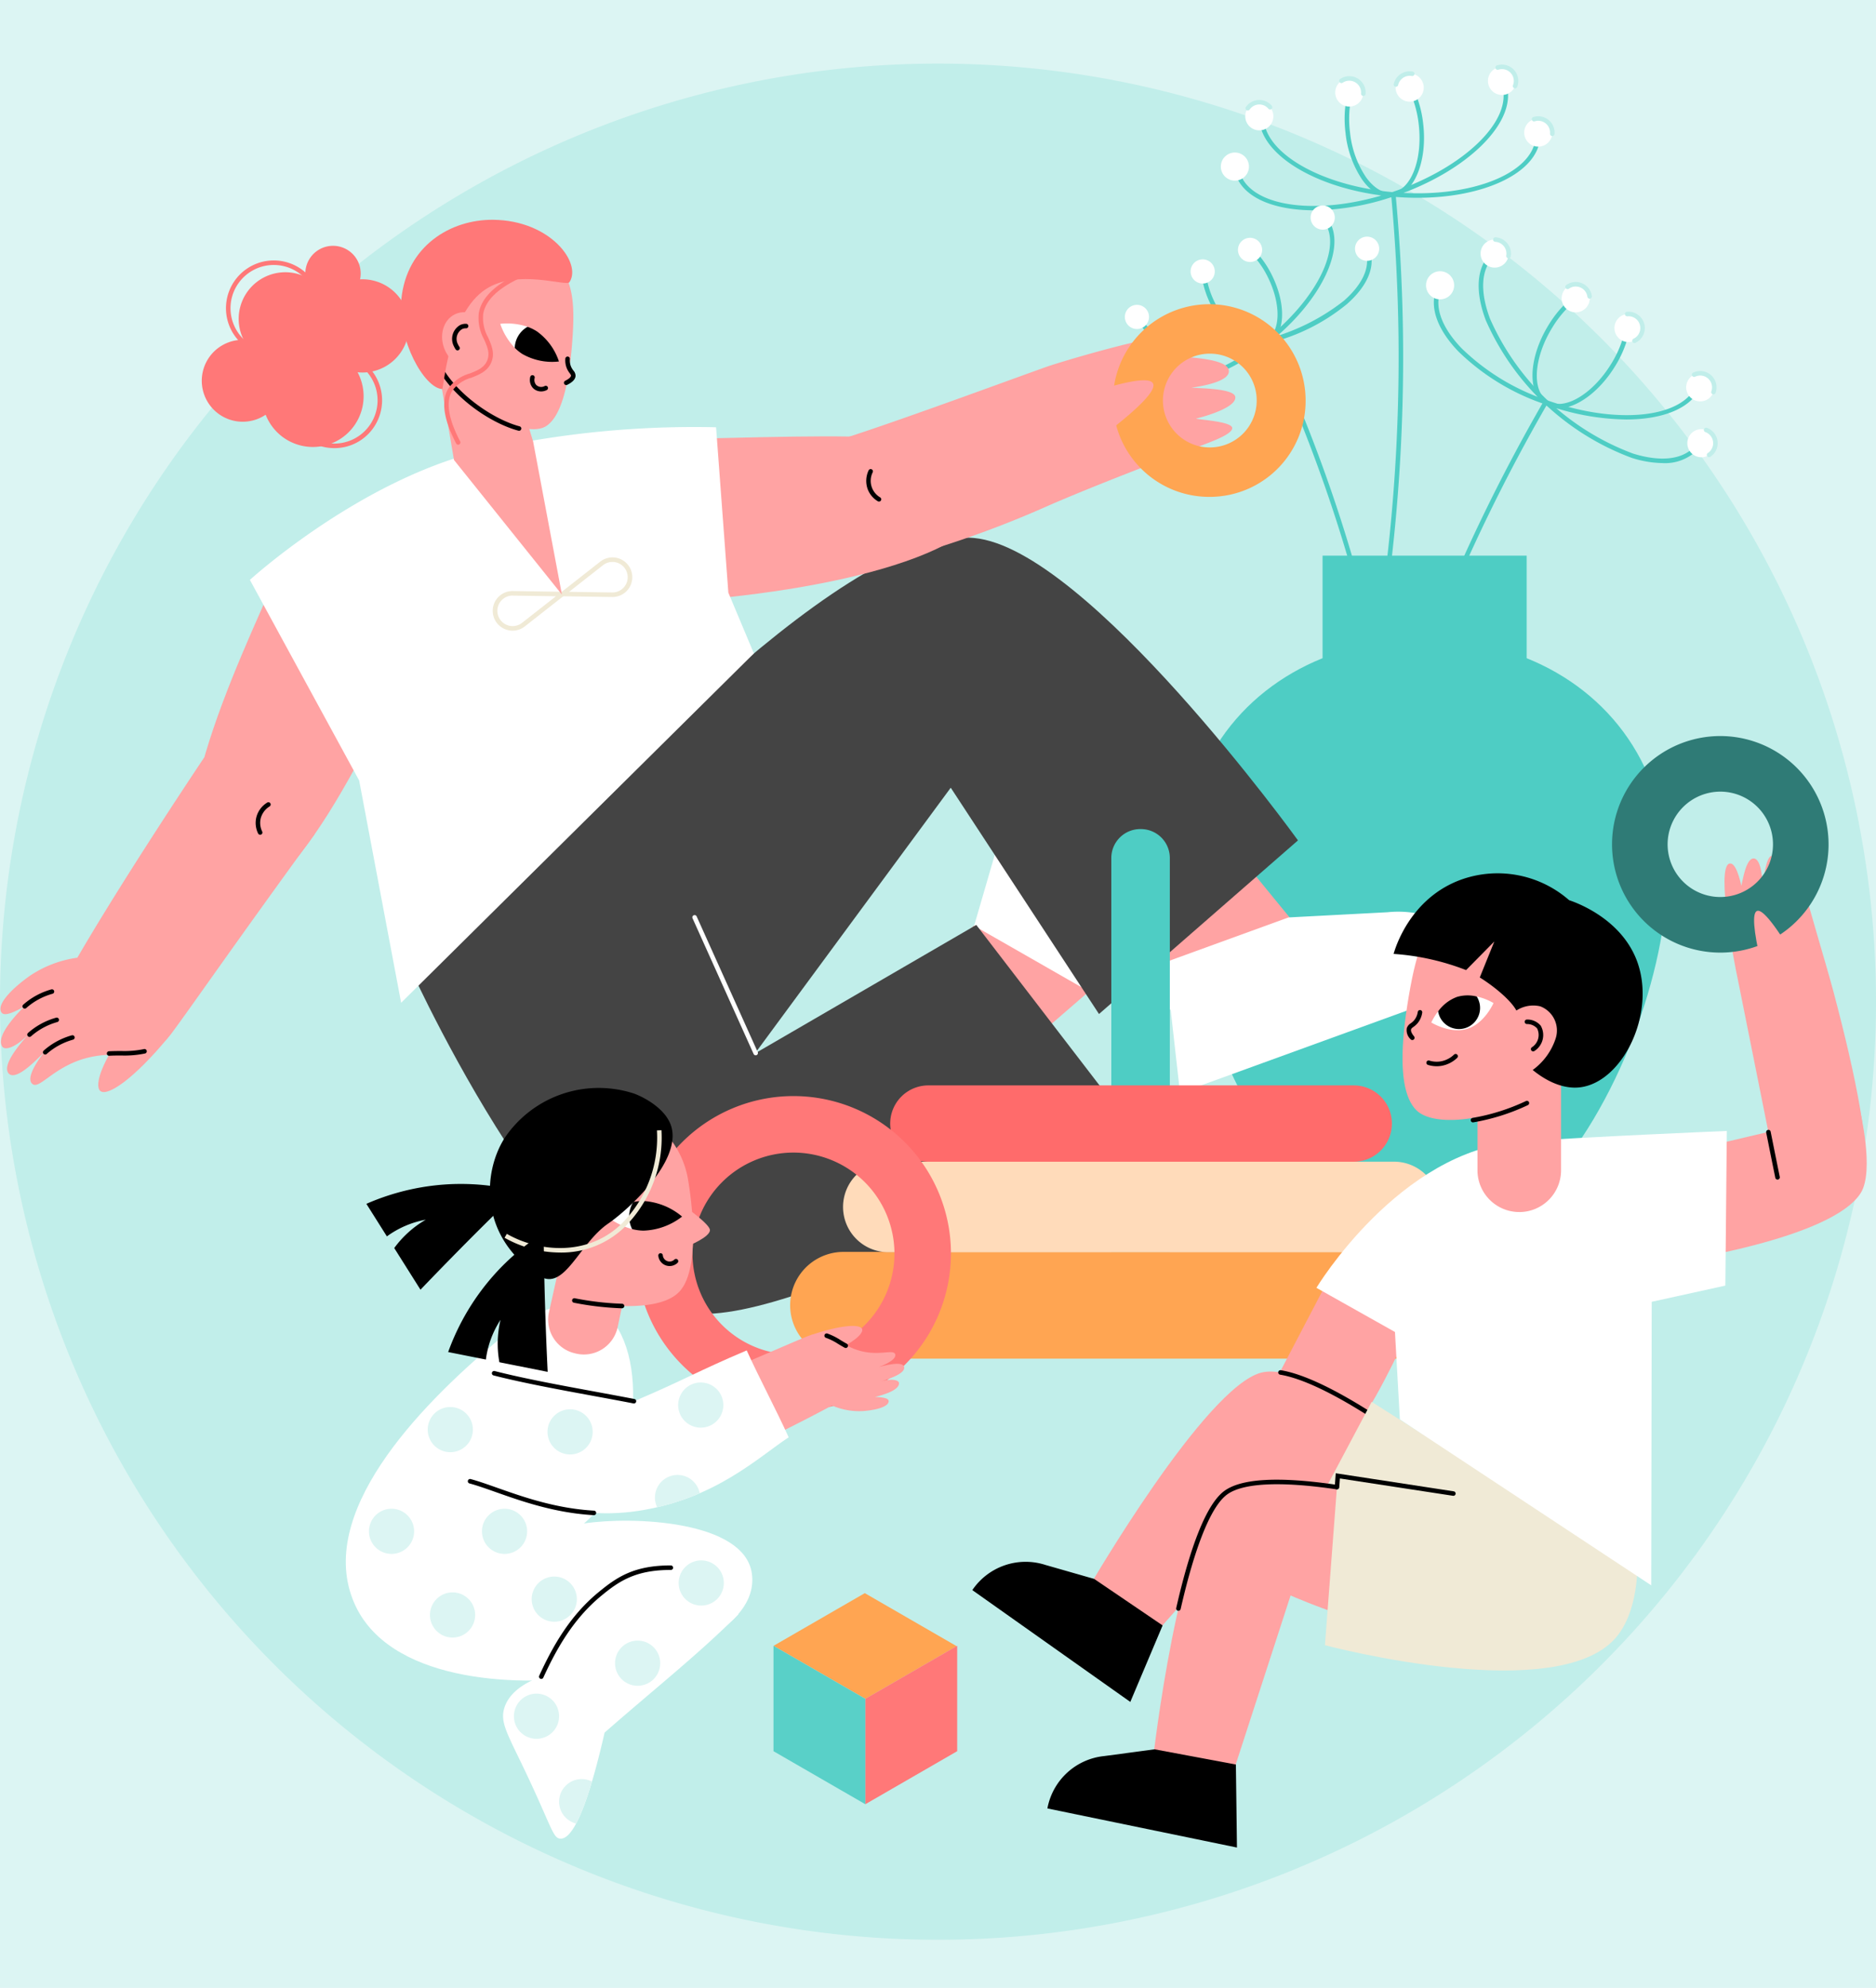 <svg xmlns="http://www.w3.org/2000/svg" xmlns:xlink="http://www.w3.org/1999/xlink" width="295" height="312.565" viewBox="0 0 295 312.565">
  <defs>
    <clipPath id="clip-path">
      <rect id="Rectángulo_405084" data-name="Rectángulo 405084" width="295" height="295" fill="none"/>
    </clipPath>
    <clipPath id="clip-path-2">
      <path id="Trazado_892951" data-name="Trazado 892951" d="M360.878,1215.308c-12.381,10.409-28.276,27.065-22.232,40.991,4.146,9.554,16.965,12.247,27.925,12.2a7.73,7.73,0,0,0-4.3,4.247c-.737,2.277.427,4.05,3.242,9.958,4.158,8.724,4.36,10.605,5.558,10.653,1.266.05,3.591-1.946,6.948-16.674,7.063-6.2,13.956-11.689,19.8-17.385q.478-.435.9-.887c.111-.111.225-.221.335-.332l-.019-.023a7.93,7.93,0,0,0,2.142-6.385c-1.158-8.337-18.758-9.032-26.4-7.874a14.856,14.856,0,0,0,1.674-1.658,33.4,33.4,0,0,0,6.818-.315c12.164-1.841,18.985-8.5,23.7-11.574-2.059-4.529-4.542-9.135-6.6-13.664-7.719,3.268-10,4.722-17.716,7.99l-.156-.03c.176-5.907-1.3-11.409-4.707-14.1a6.459,6.459,0,0,0-4.146-1.273c-2.756,0-6.938,1.242-12.76,6.137" transform="translate(-337.321 -1209.171)" fill="none"/>
    </clipPath>
  </defs>
  <g id="Grupo_1107549" data-name="Grupo 1107549" transform="translate(-705 -913)">
    <path id="Trazado_876484" data-name="Trazado 876484" d="M0,0H295V312.565H0Z" transform="translate(705 913)" fill="#dcf5f3"/>
    <g id="Grupo_1106769" data-name="Grupo 1106769" transform="translate(705 923)">
      <g id="Grupo_1106764" data-name="Grupo 1106764">
        <g id="Grupo_1106763" data-name="Grupo 1106763" clip-path="url(#clip-path)">
          <path id="Trazado_892830" data-name="Trazado 892830" d="M295,147.5A147.5,147.5,0,1,1,147.5,0,147.5,147.5,0,0,1,295,147.5" fill="#c1eeea"/>
          <path id="Trazado_892831" data-name="Trazado 892831" d="M1253.229,60.71c-1.214,0-2.457-.052-3.72-.16-12.172-1.041-21.649-6.873-21.126-13a.352.352,0,0,1,.384-.324.355.355,0,0,1,.324.384c-.49,5.738,8.7,11.226,20.478,12.233s21.767-2.842,22.257-8.58a.355.355,0,1,1,.708.061c-.469,5.493-8.815,9.387-19.305,9.387" transform="translate(-1030.348 -39.61)" fill="#4ecdc4"/>
          <path id="Trazado_892832" data-name="Trazado 892832" d="M1217.69,38.315c-6.3,0-11.116-1.969-12.34-5.616a.356.356,0,0,1,.674-.226c1.833,5.46,12.561,6.8,23.913,2.988s19.1-11.354,17.264-16.814a.355.355,0,0,1,.674-.226c1.958,5.831-5.988,13.778-17.712,17.714a39.856,39.856,0,0,1-12.473,2.18" transform="translate(-1011.029 -15.248)" fill="#4ecdc4"/>
          <path id="Trazado_892833" data-name="Trazado 892833" d="M1318.778,38.291c-1.53,0-3.055-.965-4.336-2.759a16.156,16.156,0,0,1-2.625-7.375,17.648,17.648,0,0,1,.258-5.932.355.355,0,1,1,.693.159,16.936,16.936,0,0,0-.245,5.69,15.444,15.444,0,0,0,2.5,7.045c1.243,1.74,2.7,2.607,4.1,2.441,2.978-.352,4.864-5.181,4.2-10.764a16.75,16.75,0,0,0-1.667-5.676.355.355,0,1,1,.631-.327,17.469,17.469,0,0,1,1.742,5.919c.707,5.972-1.458,11.155-4.826,11.553a3.649,3.649,0,0,1-.427.025" transform="translate(-1100.236 -17.28)" fill="#4ecdc4"/>
          <path id="Trazado_892834" data-name="Trazado 892834" d="M1195.3,89.137a2.21,2.21,0,1,1-2.014-2.391,2.21,2.21,0,0,1,2.014,2.391" transform="translate(-998.912 -72.756)" fill="#fff"/>
          <path id="Trazado_892835" data-name="Trazado 892835" d="M1219.138,40.091a2.21,2.21,0,1,1-2.014-2.391,2.21,2.21,0,0,1,2.014,2.391" transform="translate(-1018.909 -31.616)" fill="#fff"/>
          <path id="Trazado_892836" data-name="Trazado 892836" d="M1306.9,16.868a2.211,2.211,0,1,1-2.014-2.391,2.211,2.211,0,0,1,2.014,2.391" transform="translate(-1092.521 -12.137)" fill="#fff"/>
          <path id="Trazado_892837" data-name="Trazado 892837" d="M1365.8,12.1a2.21,2.21,0,1,1-2.014-2.391A2.21,2.21,0,0,1,1365.8,12.1" transform="translate(-1141.926 -8.135)" fill="#fff"/>
          <path id="Trazado_892838" data-name="Trazado 892838" d="M1455.869,5.582a2.21,2.21,0,1,1-2.014-2.391,2.21,2.21,0,0,1,2.014,2.391" transform="translate(-1217.478 -2.67)" fill="#fff"/>
          <path id="Trazado_892839" data-name="Trazado 892839" d="M1491.247,55.974a2.21,2.21,0,1,1-2.014-2.391,2.21,2.21,0,0,1,2.014,2.391" transform="translate(-1247.153 -44.939)" fill="#fff"/>
          <path id="Trazado_892840" data-name="Trazado 892840" d="M1332.618,205.467a.356.356,0,0,1-.349-.424,277.863,277.863,0,0,0,3.989-78.8.355.355,0,0,1,.708-.065,278.538,278.538,0,0,1-4,79.006.356.356,0,0,1-.349.287" transform="translate(-1117.498 -105.563)" fill="#4ecdc4"/>
          <path id="Trazado_892841" data-name="Trazado 892841" d="M1310.018,15.375h-.03a.355.355,0,0,1-.324-.384,1.855,1.855,0,0,0-2.9-1.685.355.355,0,0,1-.4-.585,2.566,2.566,0,0,1,4.014,2.33.355.355,0,0,1-.354.325" transform="translate(-1095.641 -10.289)" fill="#c1eeea"/>
          <path id="Trazado_892842" data-name="Trazado 892842" d="M1359.875,9.927a.363.363,0,0,1-.078-.009.356.356,0,0,1-.269-.425,2.576,2.576,0,0,1,2.721-1.99q.128.011.251.034a.355.355,0,1,1-.13.7c-.059-.011-.12-.019-.182-.025a1.862,1.862,0,0,0-1.968,1.438.355.355,0,0,1-.346.277" transform="translate(-1140.361 -6.286)" fill="#c1eeea"/>
          <path id="Trazado_892843" data-name="Trazado 892843" d="M1461.818,4.708a.356.356,0,0,1-.331-.485,1.863,1.863,0,0,0,.121-.521,1.857,1.857,0,0,0-2.422-1.923.355.355,0,1,1-.22-.676,2.568,2.568,0,0,1,3.182,3.379.355.355,0,0,1-.331.226" transform="translate(-1223.572 -0.82)" fill="#c1eeea"/>
          <path id="Trazado_892844" data-name="Trazado 892844" d="M1497.342,54.48h-.031a.355.355,0,0,1-.324-.384,1.856,1.856,0,0,0-2.422-1.923.356.356,0,0,1-.22-.676,2.567,2.567,0,0,1,3.35,2.659.355.355,0,0,1-.353.325" transform="translate(-1253.247 -43.089)" fill="#c1eeea"/>
          <path id="Trazado_892845" data-name="Trazado 892845" d="M1215.341,37.144a.355.355,0,0,1-.291-.559,2.575,2.575,0,0,1,2.323-1.088,2.548,2.548,0,0,1,1.744.9.355.355,0,1,1-.543.458,1.843,1.843,0,0,0-1.261-.653,1.864,1.864,0,0,0-1.68.787.355.355,0,0,1-.292.152" transform="translate(-1019.128 -29.767)" fill="#c1eeea"/>
          <path id="Trazado_892846" data-name="Trazado 892846" d="M1120.086,198.386a23.927,23.927,0,0,1-4.708-.439c-4.009-.808-6.59-2.647-7.266-5.179a.355.355,0,1,1,.687-.183c.6,2.257,2.989,3.914,6.72,4.665a33.279,33.279,0,0,0,25.283-6.755c2.858-2.512,4.1-5.138,3.5-7.4a.355.355,0,1,1,.687-.183c.676,2.531-.643,5.413-3.715,8.112a30.921,30.921,0,0,1-12.236,6.12,35.055,35.055,0,0,1-8.949,1.237" transform="translate(-929.472 -153.209)" fill="#4ecdc4"/>
          <path id="Trazado_892847" data-name="Trazado 892847" d="M1111.912,176.508c-2.388,0-4.326-.7-5.492-2.173a.355.355,0,1,1,.557-.442c3.057,3.855,12.084,1.806,20.123-4.567s12.095-14.7,9.039-18.551a.355.355,0,1,1,.557-.442c3.3,4.162-.807,12.932-9.154,19.549-5.4,4.278-11.264,6.624-15.63,6.625" transform="translate(-927.998 -125.987)" fill="#4ecdc4"/>
          <path id="Trazado_892848" data-name="Trazado 892848" d="M1180.937,194.418c-2.5,0-5.528-2.486-7.479-6.382a15.2,15.2,0,0,1-1.526-4.885.355.355,0,1,1,.705-.086,14.478,14.478,0,0,0,1.457,4.653c2.149,4.294,5.752,6.859,8.031,5.718s2.384-5.562.235-9.856a14.343,14.343,0,0,0-2.991-4.086.355.355,0,0,1,.483-.522,15.063,15.063,0,0,1,3.144,4.289c2.364,4.723,2.121,9.472-.553,10.81a3.329,3.329,0,0,1-1.506.346" transform="translate(-983.012 -150.042)" fill="#4ecdc4"/>
          <path id="Trazado_892849" data-name="Trazado 892849" d="M1096.055,283.3a1.9,1.9,0,1,1-2.325-1.344,1.9,1.9,0,0,1,2.325,1.344" transform="translate(-916.236 -236.446)" fill="#fff"/>
          <path id="Trazado_892850" data-name="Trazado 892850" d="M1101.015,236.713a1.9,1.9,0,1,1-2.325-1.344,1.9,1.9,0,0,1,2.325,1.344" transform="translate(-920.397 -197.372)" fill="#fff"/>
          <path id="Trazado_892851" data-name="Trazado 892851" d="M1165.156,192.355a1.9,1.9,0,1,1-2.325-1.344,1.9,1.9,0,0,1,2.325,1.344" transform="translate(-974.198 -160.165)" fill="#fff"/>
          <path id="Trazado_892852" data-name="Trazado 892852" d="M1211.357,171.323a1.9,1.9,0,1,1-2.325-1.344,1.9,1.9,0,0,1,2.325,1.344" transform="translate(-1012.952 -142.523)" fill="#fff"/>
          <path id="Trazado_892853" data-name="Trazado 892853" d="M1282.237,139.792a1.9,1.9,0,1,1-2.325-1.344,1.9,1.9,0,0,1,2.325,1.344" transform="translate(-1072.406 -116.075)" fill="#fff"/>
          <path id="Trazado_892854" data-name="Trazado 892854" d="M1325.52,170.193a1.9,1.9,0,1,1-2.325-1.344,1.9,1.9,0,0,1,2.325,1.344" transform="translate(-1108.711 -141.576)" fill="#fff"/>
          <path id="Trazado_892855" data-name="Trazado 892855" d="M1255.044,334.306a.355.355,0,0,1-.351-.3,238.622,238.622,0,0,0-19.754-64.826.355.355,0,1,1,.644-.3A239.342,239.342,0,0,1,1255.4,333.9a.356.356,0,0,1-.3.406.375.375,0,0,1-.055,0" transform="translate(-1035.836 -225.361)" fill="#4ecdc4"/>
          <path id="Trazado_892856" data-name="Trazado 892856" d="M1428.91,239.58a38.479,38.479,0,0,1-12.83-2.417,35.937,35.937,0,0,1-13.56-8.3c-3.278-3.42-4.517-6.872-3.488-9.718a.355.355,0,1,1,.669.241c-.932,2.579.252,5.77,3.333,8.985a35.217,35.217,0,0,0,13.288,8.124c11.121,4.018,21.761,2.88,23.718-2.537a.355.355,0,0,1,.668.242c-1.268,3.51-5.836,5.38-11.8,5.38" transform="translate(-1173.21 -183.621)" fill="#4ecdc4"/>
          <path id="Trazado_892857" data-name="Trazado 892857" d="M1471.311,218.355a16.54,16.54,0,0,1-4.85-.819,40.441,40.441,0,0,1-22.943-21.626c-1.685-4.478-1.469-8.157.608-10.36a.355.355,0,0,1,.517.487c-1.881,2-2.044,5.412-.46,9.623a39.74,39.74,0,0,0,22.488,21.2c4.3,1.333,7.7.968,9.579-1.027a.355.355,0,0,1,.517.488,7.22,7.22,0,0,1-5.456,2.037" transform="translate(-1209.877 -155.544)" fill="#4ecdc4"/>
          <path id="Trazado_892858" data-name="Trazado 892858" d="M1498.974,243.769a3.807,3.807,0,0,1-2.018-.54c-2.891-1.771-2.687-7.385.454-12.512a17.471,17.471,0,0,1,4.059-4.646.355.355,0,0,1,.437.561,16.761,16.761,0,0,0-3.89,4.457c-2.937,4.794-3.246,9.968-.688,11.535s7.027-1.059,9.964-5.852a16.945,16.945,0,0,0,2.16-5.27.355.355,0,0,1,.7.146,17.662,17.662,0,0,1-2.25,5.5c-2.492,4.068-6.1,6.627-8.923,6.627" transform="translate(-1253.931 -189.564)" fill="#4ecdc4"/>
          <path id="Trazado_892859" data-name="Trazado 892859" d="M1646.078,358.013a2.21,2.21,0,1,0,2.83-1.328,2.21,2.21,0,0,0-2.83,1.328" transform="translate(-1380.616 -299.076)" fill="#fff"/>
          <path id="Trazado_892860" data-name="Trazado 892860" d="M1644.959,303.492a2.211,2.211,0,1,0,2.83-1.328,2.21,2.21,0,0,0-2.83,1.328" transform="translate(-1379.677 -253.343)" fill="#fff"/>
          <path id="Trazado_892861" data-name="Trazado 892861" d="M1574.981,245.663a2.21,2.21,0,1,0,2.83-1.328,2.211,2.211,0,0,0-2.83,1.328" transform="translate(-1320.98 -204.837)" fill="#fff"/>
          <path id="Trazado_892862" data-name="Trazado 892862" d="M1523.489,216.673a2.21,2.21,0,1,0,2.83-1.328,2.21,2.21,0,0,0-2.83,1.328" transform="translate(-1277.788 -180.52)" fill="#fff"/>
          <path id="Trazado_892863" data-name="Trazado 892863" d="M1391.193,204a2.21,2.21,0,1,0,2.83-1.328,2.21,2.21,0,0,0-2.83,1.328" transform="translate(-1166.819 -169.892)" fill="#fff"/>
          <path id="Trazado_892864" data-name="Trazado 892864" d="M1323.4,402.437a.356.356,0,0,1-.346-.44,278.562,278.562,0,0,1,29.443-73.424.356.356,0,0,1,.616.356,277.818,277.818,0,0,0-29.368,73.237.355.355,0,0,1-.345.271" transform="translate(-1109.77 -275.458)" fill="#4ecdc4"/>
          <path id="Trazado_892865" data-name="Trazado 892865" d="M1444.417,173.05a2.21,2.21,0,1,0,2.83-1.328,2.21,2.21,0,0,0-2.83,1.328" transform="translate(-1211.463 -143.929)" fill="#fff"/>
          <path id="Trazado_892866" data-name="Trazado 892866" d="M1662.935,359.8a.355.355,0,0,1-.2-.652,1.856,1.856,0,0,0-.39-3.294.355.355,0,0,1,.241-.669,2.566,2.566,0,0,1,.539,4.557.354.354,0,0,1-.195.058" transform="translate(-1394.178 -297.914)" fill="#c1eeea"/>
          <path id="Trazado_892867" data-name="Trazado 892867" d="M1653.887,303.5a.356.356,0,0,1-.334-.476,1.855,1.855,0,0,0-2.533-2.309.356.356,0,1,1-.3-.644,2.566,2.566,0,0,1,3.5,3.195.356.356,0,0,1-.334.235" transform="translate(-1384.447 -251.49)" fill="#c1eeea"/>
          <path id="Trazado_892868" data-name="Trazado 892868" d="M1586.558,246.921a.356.356,0,0,1-.151-.677,1.855,1.855,0,0,0-.965-3.526.355.355,0,0,1-.068-.707,2.566,2.566,0,0,1,1.335,4.877.354.354,0,0,1-.151.034" transform="translate(-1329.538 -202.987)" fill="#c1eeea"/>
          <path id="Trazado_892869" data-name="Trazado 892869" d="M1530.734,215.636a.356.356,0,0,1-.352-.307,1.855,1.855,0,0,0-2.916-1.26.355.355,0,0,1-.412-.579,2.567,2.567,0,0,1,4.033,1.743.356.356,0,0,1-.353.4" transform="translate(-1280.764 -178.675)" fill="#c1eeea"/>
          <path id="Trazado_892870" data-name="Trazado 892870" d="M1458.908,172.7a.368.368,0,0,1-.062-.005.356.356,0,0,1-.289-.411,1.858,1.858,0,0,0-1.735-2.169.355.355,0,1,1,.036-.71,2.568,2.568,0,0,1,2.4,3,.355.355,0,0,1-.35.294" transform="translate(-1221.697 -142.094)" fill="#c1eeea"/>
          <path id="Trazado_892871" data-name="Trazado 892871" d="M1209.7,579.26c11.678-12.3,19.575-33.974,19.575-49.443,0-16.566-9.061-28.488-22.119-33.753V479.941h-32.094v16.123c-13.059,5.265-22.119,17.187-22.119,33.753,0,15.469,7.9,37.144,19.575,49.443Z" transform="translate(-967.089 -402.573)" fill="#4ecdc4"/>
          <path id="Trazado_892872" data-name="Trazado 892872" d="M909.465,810.807l-10.381-16.7-20.6,17.181,13.052,15.058Z" transform="translate(-736.874 -666.094)" fill="#ffa3a3"/>
          <path id="Trazado_892873" data-name="Trazado 892873" d="M1001.695,743.822l-45.689-26.136-5.784,19.873,17.9,10.239,15.2,3.456A16.178,16.178,0,0,0,1001.695,743.822Z" transform="translate(-797.043 -601.993)" fill="#fff"/>
          <path id="Trazado_892874" data-name="Trazado 892874" d="M1113.227,753.976l-13.073,14.691-17.371-20.436,15.424-12.617Z" transform="translate(-908.237 -617.032)" fill="#ffa3a3"/>
          <path id="Trazado_892875" data-name="Trazado 892875" d="M1188.518,837.869l-49.471,17.978-2.317-20.567,19.381-7.043,15.569-.818A16.178,16.178,0,0,1,1188.518,837.869Z" transform="translate(-953.486 -693.984)" fill="#fff"/>
          <path id="Trazado_892876" data-name="Trazado 892876" d="M531.628,512.751s45.934-52.3,67.485-50.307c17.817,1.649,50.92,47.546,50.92,47.546l-31.288,27.3-23.313-35.583-34.356,46.626Z" transform="translate(-445.928 -387.851)" fill="#444"/>
          <path id="Trazado_892877" data-name="Trazado 892877" d="M393.039,725.8s23.785,53.946,45.245,56.709c17.741,2.284,69.812-28.625,69.812-28.625L483.2,721.464l-34.694,20.146-19.333-42.95Z" transform="translate(-329.68 -586.035)" fill="#444"/>
          <path id="Trazado_892878" data-name="Trazado 892878" d="M685.282,852.5a.356.356,0,0,1-.324-.209l-9.611-21.351a.356.356,0,0,1,.648-.292L685.606,852a.355.355,0,0,1-.178.47.351.351,0,0,1-.145.031" transform="translate(-566.453 -696.571)" fill="#fff"/>
          <path id="Trazado_892879" data-name="Trazado 892879" d="M818.888,277.873c9.152-2.891,30.368-10.767,32.469-11.453,3.929-1.283,25.191-7.621,26.438-4.652.6,1.419-3.445,2.825-4.825,3.26,1.288.2,6.316.421,6.549,2.13.273,2.008-5.759,2.659-5.846,2.728,1.328.068,6.63.125,6.855,1.4.292,1.658-4.656,3.085-6.158,3.443.206.167,5.542.428,5.678,1.451.151,1.133-4.431,2.574-6.193,3.313-3.49,1.143-16.812,6.311-23.165,9.129a161.494,161.494,0,0,1-28.09,9.462s-6.538-15.887-3.712-20.212" transform="translate(-686.287 -218.914)" fill="#ffa3a3"/>
          <path id="Trazado_892880" data-name="Trazado 892880" d="M1102.575,264.985a15.148,15.148,0,1,1,14.993-15.147,15.088,15.088,0,0,1-14.993,15.147m0-22.519a7.372,7.372,0,1,0,7.3,7.371,7.342,7.342,0,0,0-7.3-7.371" transform="translate(-912.261 -196.858)" fill="#ffa552"/>
          <path id="Trazado_892881" data-name="Trazado 892881" d="M1065.721,310.722c7.307-2.348,9.154-2.033,9.513-1.359.38.715-.479,2.655-8.38,8.607Z" transform="translate(-893.924 -259.082)" fill="#ffa3a3"/>
          <path id="Trazado_892882" data-name="Trazado 892882" d="M49.8,688.832c-12.769,17.519-19.55,27.375-22.4,31.182a8.752,8.752,0,0,1-1.724,1.8c-3.346,2.59-6.547.935-11.308,2.054-5.4,1.269-7.726,5.042-8.862,4.2-.791-.589-.315-2.259,1.817-5.034h0c-1.862,1.923-4.5,4.42-5.561,3.388-1.16-1.257,1.6-4.555,3.361-6.469-2.136,2.317-3.965,2.909-4.413,2.186-.7-1.138.534-3.32,3.476-6.272h0c-2.6,1.471-3.451,1.44-3.691.7-.438-1.342,2.027-3.724,4.528-5.5a17.694,17.694,0,0,1,7.513-2.88h0c7.671-13.2,19.966-31.508,19.966-31.508L49.8,688.832" transform="translate(-0.374 -567.604)" fill="#ffa3a3"/>
          <path id="Trazado_892883" data-name="Trazado 892883" d="M98.522,951.287c-2.944,4.635-3.024,6.931-2.274,7.374,1.26.745,5.394-2.183,10.55-8.415-2.332.083-5.944.958-8.275,1.041" transform="translate(-80.398 -797.064)" fill="#ffa3a3"/>
          <path id="Trazado_892884" data-name="Trazado 892884" d="M104.627,962.254a.355.355,0,0,1-.017-.71c.666-.033,1.3-.037,1.909-.04a15.207,15.207,0,0,0,3.583-.3.355.355,0,0,1,.173.689,15.707,15.707,0,0,1-3.752.317c-.6,0-1.227.007-1.878.039h-.018" transform="translate(-87.463 -806.25)"/>
          <path id="Trazado_892885" data-name="Trazado 892885" d="M42.242,950.765a.355.355,0,0,1-.235-.622,11.194,11.194,0,0,1,4.42-2.4.355.355,0,1,1,.19.685,10.49,10.49,0,0,0-4.14,2.247.353.353,0,0,1-.235.089" transform="translate(-35.134 -794.955)"/>
          <path id="Trazado_892886" data-name="Trazado 892886" d="M26.946,933.572a.355.355,0,0,1-.235-.622,11.2,11.2,0,0,1,4.42-2.4.355.355,0,1,1,.19.685,10.487,10.487,0,0,0-4.14,2.247.354.354,0,0,1-.235.089" transform="translate(-22.304 -780.534)"/>
          <path id="Trazado_892887" data-name="Trazado 892887" d="M22.289,905.968a.355.355,0,0,1-.235-.622,11.2,11.2,0,0,1,4.42-2.4.355.355,0,1,1,.19.685,10.486,10.486,0,0,0-4.14,2.247.353.353,0,0,1-.235.089" transform="translate(-18.398 -757.379)"/>
          <path id="Trazado_892888" data-name="Trazado 892888" d="M635.086,364.1c33.718-.644,51.886-2.279,53.291,7.552,1.432,10.02-24.495,16.451-51.13,18.044-1.409-8.073-.74-15.789-2.161-25.6" transform="translate(-532.709 -304.973)" fill="#ffa3a3"/>
          <path id="Trazado_892889" data-name="Trazado 892889" d="M199.069,504.7c-4.907,11.515-20.939,43.994-8.4,49.862,10.375,4.853,24.712-27.393,30.267-38.553L199.069,504.7" transform="translate(-156 -423.345)" fill="#ffa3a3"/>
          <path id="Trazado_892890" data-name="Trazado 892890" d="M243.765,378.372s18.027-16.46,37.913-20.639a151.754,151.754,0,0,1,35.394-3.359l1.931,26,4.013,9.558-55.467,54.934-6.6-34.953Z" transform="translate(-204.47 -297.193)" fill="#fff"/>
          <path id="Trazado_892891" data-name="Trazado 892891" d="M551.406,487.857h-.049l-8.8-.132,6.928-5.432a3.114,3.114,0,1,1,1.924,5.564m-6.831-.813,6.793.1h.038a2.4,2.4,0,1,0-1.485-4.294Z" transform="translate(-455.093 -403.987)" fill="#f0ead6"/>
          <path id="Trazado_892892" data-name="Trazado 892892" d="M483.787,520.713a3.161,3.161,0,0,1-.9-.134,3.114,3.114,0,0,1,.938-6.1l8.8.132-6.927,5.432a3.08,3.08,0,0,1-1.909.667m-.014-5.52a2.4,2.4,0,1,0,1.484,4.294L490.6,515.3l-6.793-.1h-.038" transform="translate(-403.174 -431.547)" fill="#f0ead6"/>
          <path id="Trazado_892893" data-name="Trazado 892893" d="M846.994,400.622a.353.353,0,0,1-.181-.05,3.767,3.767,0,0,1-1.62-1.962,3.863,3.863,0,0,1,.17-2.9.355.355,0,1,1,.639.311,3.016,3.016,0,0,0,1.174,3.939.356.356,0,0,1-.182.661" transform="translate(-708.771 -331.754)"/>
          <path id="Trazado_892894" data-name="Trazado 892894" d="M250.093,725.583a.355.355,0,0,1-.319-.2,3.766,3.766,0,0,1-.289-2.528,3.806,3.806,0,0,1,1.722-2.338.355.355,0,1,1,.367.609,3.138,3.138,0,0,0-1.4,1.895,3.1,3.1,0,0,0,.235,2.048.356.356,0,0,1-.318.513" transform="translate(-209.182 -604.327)"/>
          <path id="Trazado_892895" data-name="Trazado 892895" d="M437.246,257.011l4.524,24.063L424.8,259.909l-3.465-20.444,9.367-3.907Z" transform="translate(-353.412 -197.585)" fill="#ffa3a3"/>
          <path id="Trazado_892896" data-name="Trazado 892896" d="M429.673,174.937c.576-.049,6.095-.433,9.37,3.377,2.437,2.835,2.691,6.44,2.2,12.549-.576,7.195-1.926,11.415-4.016,12.812-3.3,2.206-13.056-2.935-16.67-9.267a14.5,14.5,0,0,1,.635-14.868c2.862-4.443,8.112-4.572,8.48-4.6" transform="translate(-351.292 -146.709)" fill="#ffa3a3"/>
          <path id="Trazado_892897" data-name="Trazado 892897" d="M440.024,305.224a.36.36,0,0,1-.092-.012c-4.059-1.078-9.853-4.817-12.6-9.625a.355.355,0,1,1,.617-.352c2.552,4.471,8.189,8.235,12.162,9.29a.355.355,0,0,1-.091.7" transform="translate(-358.409 -247.492)"/>
          <path id="Trazado_892898" data-name="Trazado 892898" d="M487.979,253.507a10.055,10.055,0,0,0,2.29,3.778c.349.349,2.5-3.134,2.005-3.31a10.12,10.12,0,0,0-4.3-.468" transform="translate(-409.316 -212.592)" fill="#fff"/>
          <path id="Trazado_892899" data-name="Trazado 892899" d="M503.321,261a9.458,9.458,0,0,0,5.758,1.18,9.46,9.46,0,0,0-3.476-4.74,7.15,7.15,0,0,0-1.463-.71,3.956,3.956,0,0,0-2.01,3.3,7.063,7.063,0,0,0,1.191.971" transform="translate(-421.186 -215.343)"/>
          <path id="Trazado_892900" data-name="Trazado 892900" d="M518.661,306.459a1.784,1.784,0,0,1-1.291-.536,1.9,1.9,0,0,1-.414-1.76.355.355,0,1,1,.685.191,1.2,1.2,0,0,0,.241,1.077,1.132,1.132,0,0,0,1.339.18.355.355,0,1,1,.33.63,1.917,1.917,0,0,1-.89.22" transform="translate(-433.569 -254.913)"/>
          <path id="Trazado_892901" data-name="Trazado 892901" d="M552.539,287.958a2.951,2.951,0,0,0,.224,1.4c.284.648.682.848.667,1.255-.01.273-.206.661-1.107,1.111Z" transform="translate(-463.288 -241.539)" fill="#ffa3a3"/>
          <path id="Trazado_892902" data-name="Trazado 892902" d="M550.476,290.234a.355.355,0,0,1-.159-.674c.57-.285.9-.578.911-.806,0-.094-.053-.179-.2-.379a3.527,3.527,0,0,1-.437-.721,3.283,3.283,0,0,1-.253-1.572.355.355,0,1,1,.709.051,2.58,2.58,0,0,0,.2,1.235,2.871,2.871,0,0,0,.357.583,1.268,1.268,0,0,1,.34.828c-.019.525-.446.988-1.3,1.416a.352.352,0,0,1-.158.038" transform="translate(-461.439 -239.69)"/>
          <path id="Trazado_892903" data-name="Trazado 892903" d="M417.594,162.16c-.484.724-8.171-2.155-13.145,1.091-5.972,3.9-6.6,15.726-6.874,15.71-2.8-.157-7.026-7.676-6.422-14.051.8-8.45,7.767-12.624,14.432-12.562,9.055.084,14,6.83,12.009,9.812" transform="translate(-328.05 -127.789)" fill="#ff7878"/>
          <path id="Trazado_892904" data-name="Trazado 892904" d="M438.708,245.3c1.048,2.28.335,4.847-1.592,5.732s-4.339-.245-5.387-2.525-.335-4.846,1.592-5.732,4.339.245,5.387,2.525" transform="translate(-361.728 -203.384)" fill="#ffa3a3"/>
          <path id="Trazado_892905" data-name="Trazado 892905" d="M442,257.966a.355.355,0,0,1-.293-.154,3.056,3.056,0,0,1-.26-.459,2.508,2.508,0,0,1,.983-3.384,2.042,2.042,0,0,1,.926-.185.355.355,0,0,1-.024.71,1.318,1.318,0,0,0-.606.12,1.8,1.8,0,0,0-.635,2.442,2.41,2.41,0,0,0,.2.353.355.355,0,0,1-.293.557" transform="translate(-370.053 -212.872)"/>
          <path id="Trazado_892906" data-name="Trazado 892906" d="M435.523,232.1a.356.356,0,0,1-.315-.19c-1.976-3.763-2.4-6.658-1.254-8.606a6.069,6.069,0,0,1,3.371-2.39c1.23-.485,2.294-.9,2.766-2.063.46-1.13.011-2.151-.509-3.333a6.894,6.894,0,0,1-.815-4.121c.406-2.327,2.45-4.377,6.077-6.093a.355.355,0,1,1,.3.643c-3.406,1.612-5.317,3.487-5.681,5.573a6.239,6.239,0,0,0,.765,3.713c.536,1.219,1.091,2.478.517,3.888-.587,1.441-1.9,1.957-3.163,2.457a5.436,5.436,0,0,0-3.019,2.088c-1.01,1.721-.583,4.385,1.271,7.915a.356.356,0,0,1-.314.521" transform="translate(-363.474 -172.181)" fill="#ff7878"/>
          <path id="Trazado_892907" data-name="Trazado 892907" d="M256.962,287.189a7.975,7.975,0,1,1,11,2.509,7.975,7.975,0,0,1-11-2.509" transform="translate(-214.513 -230.643)" fill="#ff7878"/>
          <path id="Trazado_892908" data-name="Trazado 892908" d="M197.813,279.282a6.44,6.44,0,1,1,8.879,2.026,6.44,6.44,0,0,1-8.879-2.026" transform="translate(-165.096 -225.984)" fill="#ff7878"/>
          <path id="Trazado_892909" data-name="Trazado 892909" d="M233.952,214.74a7.33,7.33,0,1,1,10.106,2.306,7.33,7.33,0,0,1-10.106-2.306" transform="translate(-195.295 -170.703)" fill="#ff7878"/>
          <path id="Trazado_892910" data-name="Trazado 892910" d="M309.178,221.608a7.33,7.33,0,1,1,10.106,2.305,7.33,7.33,0,0,1-10.106-2.305" transform="translate(-258.394 -176.464)" fill="#ff7878"/>
          <path id="Trazado_892911" data-name="Trazado 892911" d="M298.516,184.4a4.353,4.353,0,1,1,6,1.369,4.353,4.353,0,0,1-6-1.369" transform="translate(-249.834 -149.079)" fill="#ff7878"/>
          <path id="Trazado_892912" data-name="Trazado 892912" d="M287.01,296.874a7.513,7.513,0,1,1,6.82-4.337,7.465,7.465,0,0,1-6.82,4.337m.022-14.314a6.8,6.8,0,1,0,6.154,9.676l.322.15-.322-.15a6.8,6.8,0,0,0-6.154-9.676" transform="translate(-234.451 -236.414)" fill="#ff7878"/>
          <path id="Trazado_892913" data-name="Trazado 892913" d="M227.938,207.03a7.513,7.513,0,1,1,6.82-4.337l-.322-.15.322.15a7.523,7.523,0,0,1-6.82,4.337m.022-14.314a6.8,6.8,0,1,0,2.864.637,6.812,6.812,0,0,0-2.864-.637" transform="translate(-184.902 -161.053)" fill="#ff7878"/>
          <path id="Trazado_892914" data-name="Trazado 892914" d="M1088.714,821.025h-.1a4.55,4.55,0,0,1-4.55-4.55V751.191a4.55,4.55,0,0,1,4.55-4.55h.1a4.55,4.55,0,0,1,4.55,4.55v65.284a4.55,4.55,0,0,1-4.55,4.55" transform="translate(-909.31 -626.281)" fill="#4ecdc4"/>
          <path id="Trazado_892915" data-name="Trazado 892915" d="M872.772,1175.827h-93.6a8.394,8.394,0,1,1,0-16.789h93.6a8.394,8.394,0,1,1,0,16.789" transform="translate(-646.526 -972.198)" fill="#ffa552"/>
          <path id="Trazado_892916" data-name="Trazado 892916" d="M909.368,1085.294H830.017a7.117,7.117,0,1,1,0-14.233h79.352a7.117,7.117,0,1,1,0,14.233" transform="translate(-690.247 -898.404)" fill="#ffdbba"/>
          <path id="Trazado_892917" data-name="Trazado 892917" d="M941.274,1008.659H874.38a6,6,0,1,1,0-12h66.893a6,6,0,0,1,0,12" transform="translate(-728.396 -835.997)" fill="#ff6b6b"/>
          <path id="Trazado_892918" data-name="Trazado 892918" d="M645.151,1056.588a24.764,24.764,0,1,1,24.765-24.765,24.793,24.793,0,0,1-24.765,24.765m0-40.643a15.879,15.879,0,1,0,15.879,15.879,15.9,15.9,0,0,0-15.879-15.879" transform="translate(-520.378 -844.719)" fill="#ff7878"/>
          <path id="Trazado_892919" data-name="Trazado 892919" d="M377.783,1210.444c-.628-.495-5.765-4.5-16.906,4.863-12.381,10.409-28.276,27.065-22.232,40.991,5.326,12.274,24.967,13.224,36.591,11.579,12.906-1.827,27.127-7.647,25.938-16.211-1.158-8.337-18.758-9.032-26.4-7.874,8.569-7.179,10.653-27.327,3.011-33.348" transform="translate(-282.944 -1014.25)" fill="#fff"/>
          <path id="Trazado_892920" data-name="Trazado 892920" d="M521.508,1044.054c-3.862,4.1-16.507,1.39-16.507,1.39l-10.338-13.765a14.353,14.353,0,1,1,28.144-5.652s2.634,13.849-1.3,18.028" transform="translate(-414.684 -850.957)" fill="#ffa3a3"/>
          <path id="Trazado_892921" data-name="Trazado 892921" d="M538.706,1101.315l.184.05a5.43,5.43,0,0,0,6.747-4.1l4.141-19.417a5.43,5.43,0,0,0-10.611-2.316l-4.325,19.367a5.43,5.43,0,0,0,3.864,6.421" transform="translate(-448.514 -898.586)" fill="#ffa3a3"/>
          <path id="Trazado_892922" data-name="Trazado 892922" d="M565.914,1205.849h-.01a46.949,46.949,0,0,1-7.559-.877.356.356,0,0,1,.149-.7,46.123,46.123,0,0,0,7.429.861.355.355,0,0,1-.009.711" transform="translate(-468.103 -1010.139)"/>
          <path id="Trazado_892923" data-name="Trazado 892923" d="M667.848,1114.7s3.969,2.777,3.977,3.719c.009,1.125-3.511,2.519-3.511,2.519s-.377-6.247-.466-6.238" transform="translate(-560.189 -935.005)" fill="#ffa3a3"/>
          <path id="Trazado_892924" data-name="Trazado 892924" d="M590.453,1112.467a11.08,11.08,0,0,1,4.393-2.054c.537-.108.387,4.394-.172,4.253a11.1,11.1,0,0,1-4.221-2.2" transform="translate(-495.271 -931.41)" fill="#fff"/>
          <path id="Trazado_892925" data-name="Trazado 892925" d="M616.05,1109.44a7.815,7.815,0,0,0-1.683.157,4.355,4.355,0,0,0-.18,4.252,7.844,7.844,0,0,0,1.774.245,10.414,10.414,0,0,0,6.082-2.211,10.415,10.415,0,0,0-5.993-2.443" transform="translate(-514.786 -930.595)"/>
          <path id="Trazado_892926" data-name="Trazado 892926" d="M643.925,1162.278a1.769,1.769,0,0,1-.654-.125,1.8,1.8,0,0,1-1.122-1.522.356.356,0,0,1,.709-.057,1.074,1.074,0,0,0,1.823.687.356.356,0,0,1,.5.511,1.8,1.8,0,0,1-1.25.506" transform="translate(-538.632 -973.213)"/>
          <path id="Trazado_892927" data-name="Trazado 892927" d="M485.63,1028.518c-9.5-6.137-8.874-16.269-5.4-21.693a17.847,17.847,0,0,1,20.329-6.954c1.619.592,5.207,2.483,5.921,5.406,1.338,5.476-6.942,12.951-9.979,15.029-4.635,3.171-6.891,10.785-10.872,8.212" transform="translate(-400.857 -837.924)"/>
          <path id="Trazado_892928" data-name="Trazado 892928" d="M500.917,1059.613a17.824,17.824,0,0,1-8.732-2.324l.355-.616c5.009,2.884,12.817,3.593,18.124-1.663a19.173,19.173,0,0,0,5.487-14.527l0-.073.71-.028,0,.071a19.878,19.878,0,0,1-5.7,15.062,14.27,14.27,0,0,1-10.247,4.1" transform="translate(-412.844 -872.67)" fill="#f0ead6"/>
          <path id="Trazado_892929" data-name="Trazado 892929" d="M444.574,1146.916a37.161,37.161,0,0,0-7.4,12.336l5.932,1.181a14.919,14.919,0,0,1,2.3-6.243,16.2,16.2,0,0,0-.177,6.666l7.592,1.512q-.209-4.292-.355-8.692-.221-6.7-.278-13.159a36.882,36.882,0,0,0-7.617,6.4" transform="translate(-366.701 -956.664)"/>
          <path id="Trazado_892930" data-name="Trazado 892930" d="M371.439,1092.775a37.167,37.167,0,0,0-14.042,3.12l3.225,5.118a14.922,14.922,0,0,1,6.114-2.626,16.193,16.193,0,0,0-4.959,4.459l4.127,6.549q2.971-3.1,6.063-6.238,4.708-4.769,9.357-9.256a36.89,36.89,0,0,0-9.884-1.125" transform="translate(-299.784 -916.61)"/>
          <path id="Trazado_892931" data-name="Trazado 892931" d="M653.682,1248.578c12.161-5.058,18.793-8.031,21.473-9.107a5.312,5.312,0,0,1,1.465-.392c2.555-.287,3.693,1.583,6.517,2.507,3.2,1.048,5.6-.176,5.925.622.224.555-.55,1.272-2.533,2.039h0c1.574-.41,3.732-.872,3.956,0,.2,1.019-2.268,1.86-3.788,2.3,1.84-.527,2.977-.257,2.981.259.006.813-1.326,1.554-3.785,2.157h0c1.814.058,2.246.343,2.138.8-.2.835-2.228,1.292-4.086,1.421a10.749,10.749,0,0,1-4.809-.879h0c-8.15,4.425-20.315,10.044-20.315,10.044l-5.138-11.765" transform="translate(-548.307 -1039.312)" fill="#ffa3a3"/>
          <path id="Trazado_892932" data-name="Trazado 892932" d="M795.049,1234.807c2.992-1.476,3.758-2.642,3.51-3.108-.419-.785-3.489-.571-8.133,1.035,1.236.693,3.387,1.381,4.623,2.074" transform="translate(-663.008 -1032.776)" fill="#ffa3a3"/>
          <path id="Trazado_892933" data-name="Trazado 892933" d="M807.553,1240.864a.355.355,0,0,1-.169-.043c-.359-.195-.689-.394-1.009-.585a9.011,9.011,0,0,0-1.922-.965.355.355,0,1,1,.211-.679,9.655,9.655,0,0,1,2.077,1.034c.313.188.637.383.982.57a.355.355,0,0,1-.17.668" transform="translate(-674.564 -1038.915)"/>
          <path id="Trazado_892934" data-name="Trazado 892934" d="M462.335,1258.73c6.33,1.621,14.822,3.011,22,4.4,7.719-3.268,10-4.722,17.716-7.99,2.059,4.529,4.542,9.135,6.6,13.664-4.714,3.076-11.534,9.734-23.7,11.574-11.583,1.753-21.039-3.234-26.4-4.666l3.783-16.983" transform="translate(-384.632 -1052.809)" fill="#fff"/>
          <path id="Trazado_892935" data-name="Trazado 892935" d="M502.167,1280.314a.351.351,0,0,1-.068-.006c-1.99-.385-4.034-.762-6.2-1.161-5.524-1.017-11.236-2.07-15.822-3.244a.355.355,0,0,1,.176-.689c4.563,1.168,10.263,2.219,15.775,3.234,2.167.4,4.213.776,6.206,1.162a.355.355,0,0,1-.067.7" transform="translate(-402.464 -1069.637)"/>
          <path id="Trazado_892936" data-name="Trazado 892936" d="M476.162,1386.243h-.021c-6.121-.35-11.3-2.178-15.452-3.647-1.564-.552-2.915-1.03-4.079-1.341a.355.355,0,0,1,.183-.687c1.192.318,2.555.8,4.133,1.357,4.115,1.454,9.236,3.263,15.257,3.608a.355.355,0,0,1-.02.71" transform="translate(-382.782 -1158.007)"/>
          <path id="Trazado_892937" data-name="Trazado 892937" d="M517.118,1467.042c-5.489-.005-8.247,1.516-11.193,4.168a39.214,39.214,0,0,0-9.186,12.969c-1.867.669-4.894,2.095-5.79,4.863-.737,2.277.427,4.05,3.242,9.958,4.158,8.724,4.36,10.605,5.558,10.653,1.266.051,3.591-1.946,6.948-16.674,7.565-6.639,14.937-12.467,21.036-18.6-.951-1.082-3.827-7.327-10.614-7.333" transform="translate(-411.626 -1230.552)" fill="#fff"/>
          <path id="Trazado_892938" data-name="Trazado 892938" d="M526.137,1482.685a.356.356,0,0,1-.322-.5c1.993-4.332,4.654-9.276,9.283-13.095,2.918-2.408,5.611-4.25,11.395-4.25a.371.371,0,0,1,.38.356.356.356,0,0,1-.355.355h-.025c-5.547,0-8.136,1.771-10.942,4.087-4.518,3.728-7.13,8.584-9.09,12.843a.355.355,0,0,1-.323.207" transform="translate(-441.025 -1228.702)"/>
        </g>
      </g>
      <g id="Grupo_1106766" data-name="Grupo 1106766" transform="translate(54.377 194.921)">
        <g id="Grupo_1106765" data-name="Grupo 1106765" clip-path="url(#clip-path-2)">
          <path id="Trazado_892939" data-name="Trazado 892939" d="M525.753,1479.273a3.551,3.551,0,1,1-3.551-3.551,3.551,3.551,0,0,1,3.551,3.551" transform="translate(-489.42 -1432.754)" fill="#dcf5f3"/>
          <path id="Trazado_892940" data-name="Trazado 892940" d="M669.1,1463.51a3.551,3.551,0,1,1-3.551-3.551,3.551,3.551,0,0,1,3.551,3.551" transform="translate(-609.656 -1419.531)" fill="#dcf5f3"/>
          <path id="Trazado_892941" data-name="Trazado 892941" d="M646,1380.166a3.551,3.551,0,1,1-3.551-3.551,3.551,3.551,0,0,1,3.551,3.551" transform="translate(-590.284 -1349.623)" fill="#dcf5f3"/>
          <path id="Trazado_892942" data-name="Trazado 892942" d="M668.634,1289.982a3.551,3.551,0,1,1-3.551-3.551,3.551,3.551,0,0,1,3.551,3.551" transform="translate(-609.268 -1273.977)" fill="#dcf5f3"/>
          <path id="Trazado_892943" data-name="Trazado 892943" d="M367.007,1413.128a3.551,3.551,0,1,1-3.551-3.551,3.551,3.551,0,0,1,3.551,3.551" transform="translate(-356.264 -1377.271)" fill="#dcf5f3"/>
          <path id="Trazado_892944" data-name="Trazado 892944" d="M477.247,1413.128a3.551,3.551,0,1,1-3.551-3.551,3.551,3.551,0,0,1,3.551,3.551" transform="translate(-448.733 -1377.271)" fill="#dcf5f3"/>
          <path id="Trazado_892945" data-name="Trazado 892945" d="M424.332,1313.912a3.551,3.551,0,1,1-3.551-3.551,3.551,3.551,0,0,1,3.551,3.551" transform="translate(-404.348 -1294.049)" fill="#dcf5f3"/>
          <path id="Trazado_892946" data-name="Trazado 892946" d="M541.187,1316.116a3.551,3.551,0,1,1-3.551-3.551,3.551,3.551,0,0,1,3.551,3.551" transform="translate(-502.366 -1295.898)" fill="#dcf5f3"/>
          <path id="Trazado_892947" data-name="Trazado 892947" d="M426.537,1494.707a3.551,3.551,0,1,1-3.551-3.551,3.551,3.551,0,0,1,3.551,3.551" transform="translate(-406.198 -1445.699)" fill="#dcf5f3"/>
          <path id="Trazado_892948" data-name="Trazado 892948" d="M607.07,1541.756a3.551,3.551,0,1,1-3.551-3.551,3.551,3.551,0,0,1,3.551,3.551" transform="translate(-557.629 -1485.164)" fill="#dcf5f3"/>
          <path id="Trazado_892949" data-name="Trazado 892949" d="M508.422,1593.474a3.551,3.551,0,1,1-3.551-3.551,3.551,3.551,0,0,1,3.551,3.551" transform="translate(-474.883 -1528.545)" fill="#dcf5f3"/>
          <path id="Trazado_892950" data-name="Trazado 892950" d="M552.478,1676.8a3.551,3.551,0,1,1-3.551-3.551,3.551,3.551,0,0,1,3.551,3.551" transform="translate(-511.837 -1598.437)" fill="#dcf5f3"/>
        </g>
      </g>
      <g id="Grupo_1106768" data-name="Grupo 1106768">
        <g id="Grupo_1106767" data-name="Grupo 1106767" clip-path="url(#clip-path)">
          <path id="Trazado_892952" data-name="Trazado 892952" d="M1220.022,1198.026c7.644-2.839,17.485-27.385,17.485-27.385l-12.857-6.714-15.89,30.369s7.595,5.092,11.262,3.73" transform="translate(-1013.905 -976.299)" fill="#ffa3a3"/>
          <path id="Trazado_892953" data-name="Trazado 892953" d="M1121.416,1293.206s-23.486-19.443-31.885-17.282c-8.841,2.275-27.064,33.667-27.064,33.667l10.237,7.524,19.842-22.335s12.313,13.409,19.419,14.612,9.451-16.185,9.451-16.185" transform="translate(-891.195 -1070.101)" fill="#ffa3a3"/>
          <path id="Trazado_892954" data-name="Trazado 892954" d="M1262.165,1282.218a.352.352,0,0,1-.193-.057c-6.314-4.084-11.273-6.447-14.739-7.025a.355.355,0,1,1,.117-.7c3.562.594,8.611,2.992,15.008,7.129a.355.355,0,0,1-.193.654" transform="translate(-1045.928 -1068.989)"/>
          <path id="Trazado_892955" data-name="Trazado 892955" d="M1314.778,1321.425s-2.277,19.172-11.527,24.446c-12.624,7.2-42.939-16.964-42.939-16.964l12.53-23.583,15.524,9.828,2.062-7.645Z" transform="translate(-1057.147 -1094.904)" fill="#f0ead6"/>
          <path id="Trazado_892956" data-name="Trazado 892956" d="M948.481,1465.681l24.843,17.581,5.079-12.028-10.759-7.313-7.677-2.2A10.122,10.122,0,0,0,948.481,1465.681Z" transform="translate(-795.584 -1225.661)"/>
          <path id="Trazado_892957" data-name="Trazado 892957" d="M1172.266,1388.3s-29.31-8.4-36.139-3.052c-7.188,5.628-11.3,41.692-11.3,41.692l12.395,2.789,9.225-28.416s16.656,7.349,23.648,5.6,2.171-18.617,2.171-18.617" transform="translate(-943.503 -1160.45)" fill="#ffa3a3"/>
          <path id="Trazado_892958" data-name="Trazado 892958" d="M1147.678,1401.873a.356.356,0,0,1-.347-.435c2.3-10.093,4.808-16.257,7.445-18.322s8.66-2.407,17.92-1.034a.355.355,0,0,1-.1.7c-8.932-1.325-14.942-1.017-17.378.89-2.469,1.934-4.956,8.13-7.19,17.92a.355.355,0,0,1-.346.276" transform="translate(-962.371 -1158.599)"/>
          <path id="Trazado_892959" data-name="Trazado 892959" d="M1339.341,1349.15s5.6,18.477-.762,27.016c-8.681,11.653-46.138,1.671-46.138,1.671l2.026-26.628,18.162,2.781-1.175-7.83Z" transform="translate(-1084.097 -1129.156)" fill="#f0ead6"/>
          <path id="Trazado_892960" data-name="Trazado 892960" d="M1320.656,1378.49a.372.372,0,0,1-.054,0l-17.782-2.722-.1,1.388a.355.355,0,1,1-.709-.051l.156-2.156,18.543,2.839a.355.355,0,0,1-.053.707" transform="translate(-1092.122 -1153.301)"/>
          <path id="Trazado_892961" data-name="Trazado 892961" d="M1021.72,1653.5l29.807,6.149-.168-13.056-12.788-2.387-7.916,1.06a10.122,10.122,0,0,0-8.935,8.234" transform="translate(-857.017 -1379.152)"/>
          <path id="Trazado_892962" data-name="Trazado 892962" d="M1640.87,1033.908c-4.508,7.287-29.732,10.891-29.732,10.891l-3.771-16,33.361-7.861s2.305,9.479.142,12.975" transform="translate(-1348.255 -856.356)" fill="#ffa3a3"/>
          <path id="Trazado_892963" data-name="Trazado 892963" d="M1284.131,1065.748s13.02-21.585,31.9-22.973c10.4-.765,32.636-1.691,32.636-1.691l-.232,24.316-11.579,2.548-.077,44.58-39.524-26.092-.772-13.741Z" transform="translate(-1077.126 -873.259)" fill="#fff"/>
          <path id="Trazado_892964" data-name="Trazado 892964" d="M1447.814,969.376h0a6.572,6.572,0,0,0,6.572-6.572V946.963a6.572,6.572,0,1,0-13.143,0V962.8a6.572,6.572,0,0,0,6.572,6.572" transform="translate(-1208.911 -788.798)" fill="#ffa3a3"/>
          <path id="Trazado_892965" data-name="Trazado 892965" d="M1389,808.739c-.731-.248-7.763-2.519-13.2,1.16-4.047,2.738-5.5,7.143-6.783,14.907-1.507,9.144-1.079,14.836,1.192,17.253,3.588,3.819,17.84.586,24.507-6.122a17.991,17.991,0,0,0,3.834-18.715c-2.317-6.461-9.082-8.326-9.548-8.484" transform="translate(-1147.583 -677.597)" fill="#ffa3a3"/>
          <path id="Trazado_892966" data-name="Trazado 892966" d="M1435.027,1015.053a.355.355,0,0,1-.058-.706,32.417,32.417,0,0,0,8.4-2.658.355.355,0,0,1,.3.643,33.132,33.132,0,0,1-8.591,2.716.364.364,0,0,1-.058,0" transform="translate(-1203.399 -848.574)"/>
          <path id="Trazado_892967" data-name="Trazado 892967" d="M1397.915,804.058c-2.31-7.1-9.749-9.73-10.858-10.1a17.068,17.068,0,0,0-16.739-3.318c-8.344,2.881-10.679,11.091-10.858,11.763a38.6,38.6,0,0,1,11.393,2.545l4.441-4.5-2.288,5.657c2.27,1.416,4.883,3.577,5.757,5.2a4.867,4.867,0,0,1,3.751-.66,4.063,4.063,0,0,1,2.432,5.033,9.937,9.937,0,0,1-3.619,4.977c3.658,2.974,6.453,2.862,7.54,2.714,6.535-.888,11.675-11.235,9.048-19.3" transform="translate(-1140.312 -662.416)"/>
          <path id="Trazado_892968" data-name="Trazado 892968" d="M1405.98,910.9s-1.4,3.2-4.106,4.049-5.681-.989-5.681-.989a9.428,9.428,0,0,1,1.085-1.767c.688-.891,3.786-.1,3.786-.1s1.358-2.419,2.277-2.221a8.964,8.964,0,0,1,2.639,1.033" transform="translate(-1171.123 -763.187)" fill="#fff"/>
          <path id="Trazado_892969" data-name="Trazado 892969" d="M1405.893,909.05a6.4,6.4,0,0,0-3.032,2.3,3.321,3.321,0,1,0,6.071-2.34,5.908,5.908,0,0,0-3.04.045" transform="translate(-1176.717 -762.323)"/>
          <path id="Trazado_892970" data-name="Trazado 892970" d="M1488.625,937.408a.355.355,0,0,1-.217-.638,2.3,2.3,0,0,0,.832-2.98,2.119,2.119,0,0,0-1.594-.68h0a.355.355,0,0,1,0-.711h.007a2.758,2.758,0,0,1,2.169.979,2.976,2.976,0,0,1-.978,3.957.353.353,0,0,1-.216.073" transform="translate(-1247.535 -782.094)"/>
          <path id="Trazado_892971" data-name="Trazado 892971" d="M1372.917,927.937a.354.354,0,0,1-.275-.13,1.934,1.934,0,0,1-.592-1.762,1.452,1.452,0,0,1,.624-.747,2.955,2.955,0,0,0,.5-.44,2.626,2.626,0,0,0,.595-1.331.355.355,0,1,1,.7.116,3.318,3.318,0,0,1-.763,1.685,3.63,3.63,0,0,1-.615.542c-.218.161-.324.244-.367.383-.1.324.2.779.462,1.1a.355.355,0,0,1-.274.581" transform="translate(-1150.828 -774.404)"/>
          <path id="Trazado_892972" data-name="Trazado 892972" d="M1393.032,967.917a4.673,4.673,0,0,1-1.38-.209.355.355,0,1,1,.21-.679,3.928,3.928,0,0,0,1.743.134,4.011,4.011,0,0,0,2.147-1.075.355.355,0,1,1,.494.512,4.728,4.728,0,0,1-2.534,1.266,4.529,4.529,0,0,1-.68.051" transform="translate(-1167.105 -810.269)"/>
          <path id="Trazado_892973" data-name="Trazado 892973" d="M1691.13,826.272c-1.34-6.422-6.5-32.45-6.819-33.927-.6-2.759-3.458-17.652-1.354-18.3,1.006-.308,1.685,2.536,1.887,3.5.223-.862.719-4.266,1.9-4.308,1.384-.049,1.414,4.1,1.456,4.163.137-.9.538-4.5,1.42-4.566,1.148-.085,1.779,3.378,1.92,4.423.128-.129.67-3.739,1.375-3.762.781-.025,1.447,3.189,1.829,4.438.538,2.451,3.405,11.786,4.623,16.377,3.345,12.616,6.356,26.511,4.388,30.1-1.76,3.208-9.874,4.07-12.622,1.853" transform="translate(-1411.022 -648.257)" fill="#ffa3a3"/>
          <path id="Trazado_892974" data-name="Trazado 892974" d="M1724.626,1047.825a.355.355,0,0,1-.348-.285c-.4-1.949-.894-4.418-1.433-7.109a.355.355,0,1,1,.7-.14c.54,2.69,1.037,5.159,1.433,7.108a.355.355,0,0,1-.277.419.36.36,0,0,1-.071.007" transform="translate(-1445.112 -872.354)"/>
          <path id="Trazado_892975" data-name="Trazado 892975" d="M1606.469,674.634a17.025,17.025,0,1,1-15.235-18.645,17.044,17.044,0,0,1,15.235,18.645m-25.183-2.535a8.285,8.285,0,1,0,9.073-7.414,8.294,8.294,0,0,0-9.073,7.414" transform="translate(-1319.013 -550.17)" fill="#2f7b76"/>
          <path id="Trazado_892976" data-name="Trazado 892976" d="M1711.821,832.908c-1.1-5.13-.756-6.364-.273-6.562.512-.21,1.773.507,5.279,6.288Z" transform="translate(-1435.26 -693.111)" fill="#ffa3a3"/>
          <path id="Trazado_892977" data-name="Trazado 892977" d="M769.007,1508.506l-14.44-8.337,14.35-8.285,14.44,8.337Z" transform="translate(-632.929 -1251.388)" fill="#ffa552"/>
          <path id="Trazado_892978" data-name="Trazado 892978" d="M858.571,1559.838l-14.44,8.337V1551.6l14.44-8.337Z" transform="translate(-708.055 -1294.49)" fill="#ff7878"/>
          <path id="Trazado_892979" data-name="Trazado 892979" d="M768.962,1568.176l-14.44-8.337v-16.57l14.44,8.337Z" transform="translate(-632.891 -1294.49)" fill="#59d0c8"/>
        </g>
      </g>
    </g>
  </g>
</svg>
